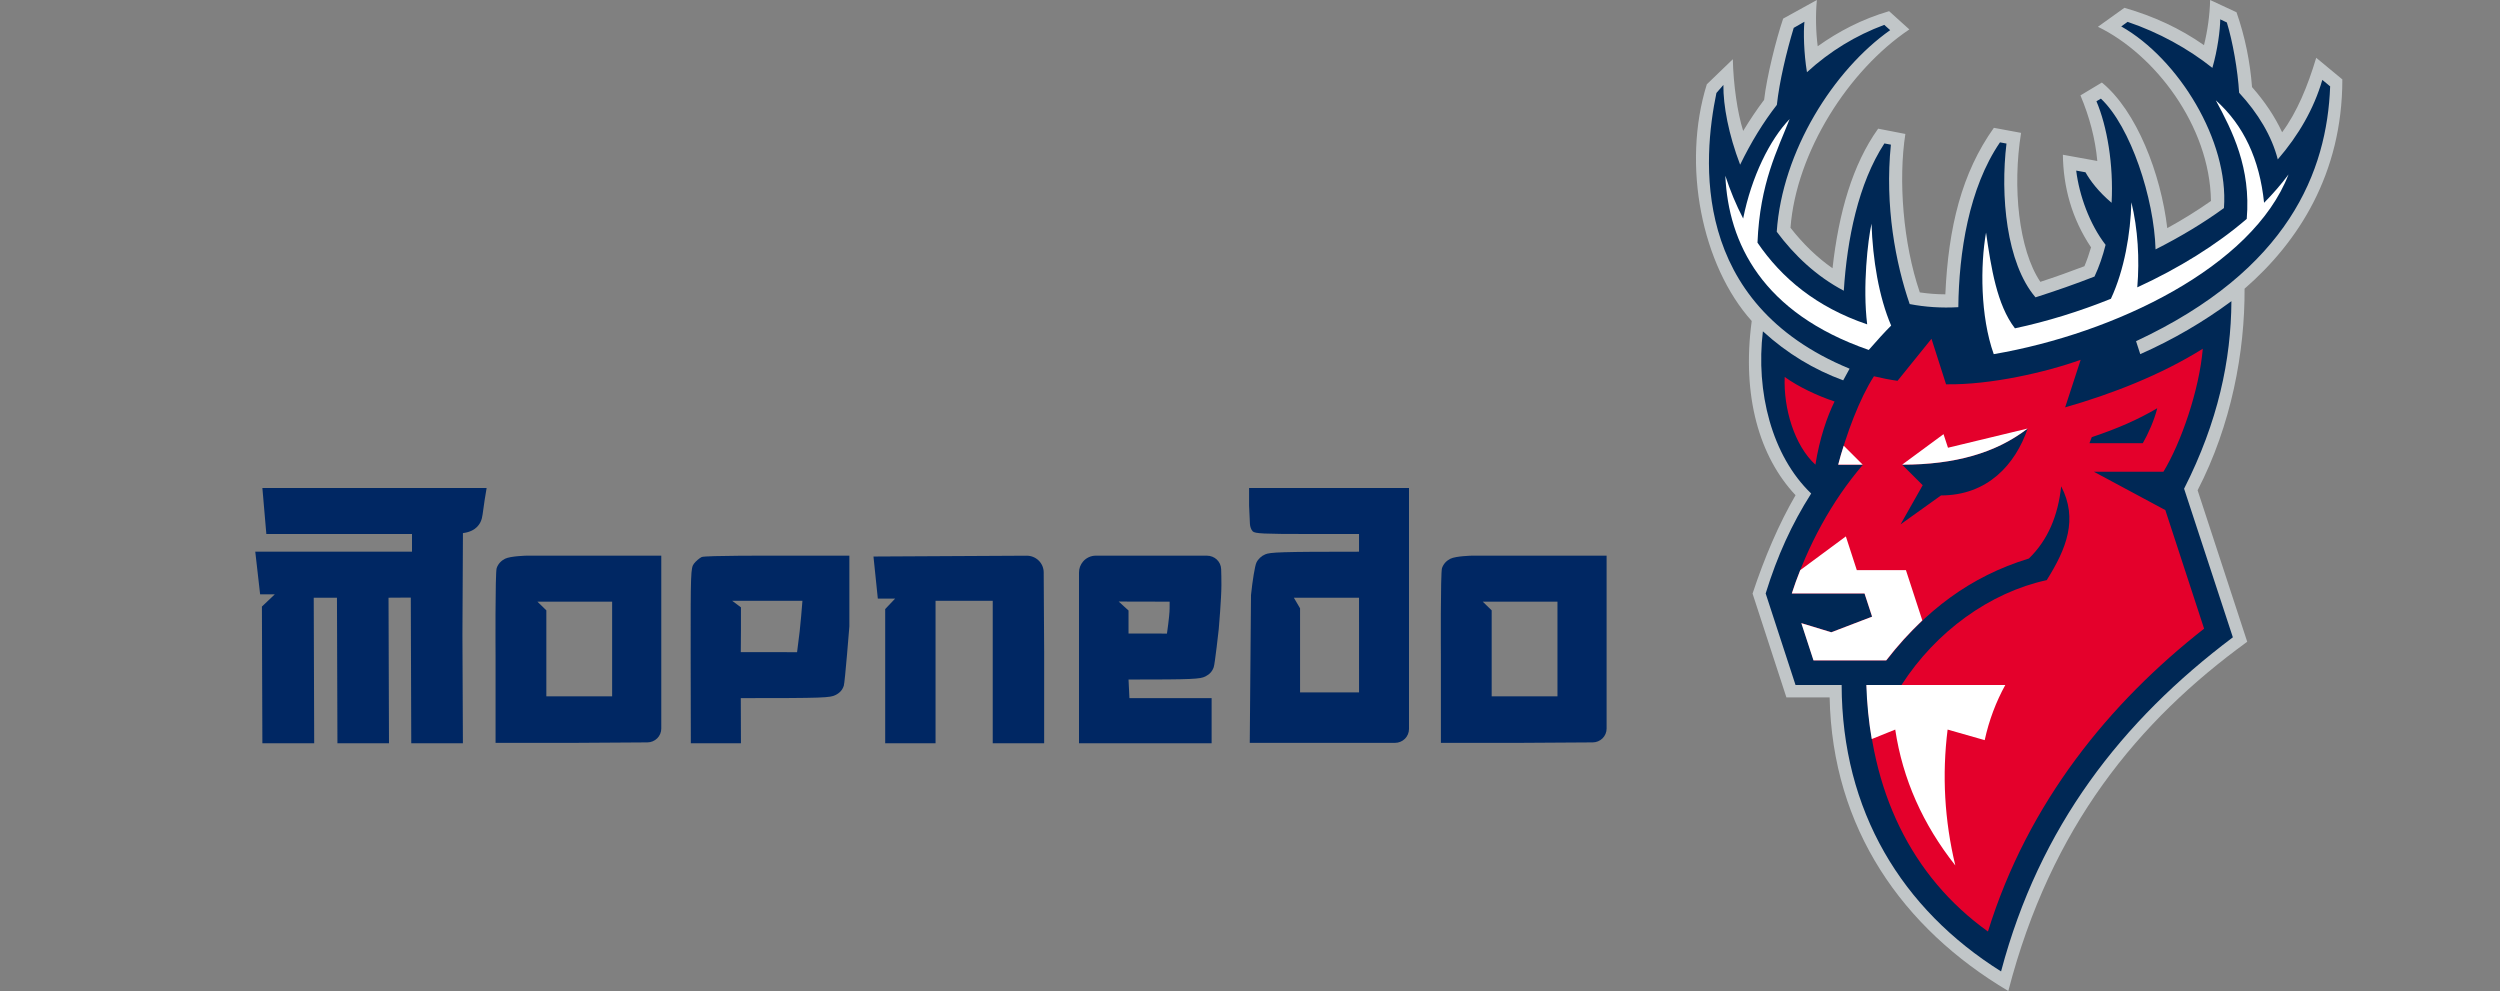 <svg xmlns="http://www.w3.org/2000/svg" width="333" height="132" viewBox="0 0 333 132" fill="none">
    <rect x="0" y="0" width="333" height="132" fill="#808080" stroke="none"/>
    <path d="M312 10.577L308.52 7.697C307.381 11.489 305.969 14.93 303.98 17.618C303.034 15.57 301.671 13.522 299.971 11.601C299.714 8.241 299.04 4.881 297.902 1.632L294.389 0C294.341 2 294.052 4.08 293.571 6.017C290.428 3.808 286.883 2.16 282.969 1.04L279.441 3.568C286.931 7.185 294.357 16.69 294.501 26.771C292.721 28.019 290.78 29.235 288.679 30.388C287.829 23.139 284.589 14.77 279.97 10.993L277.115 12.706C278.302 15.522 279.088 18.434 279.361 21.443L274.774 20.61C274.838 24.931 275.944 29.076 278.527 32.948C278.27 33.828 277.981 34.66 277.645 35.46C275.752 36.18 273.795 36.885 271.774 37.541C268.887 33.252 268.037 24.931 269.208 17.698L265.583 17.026C261.301 23.043 259.521 30.26 259.12 39.205C257.949 39.205 256.826 39.109 255.719 38.949C253.474 32.388 252.848 23.923 253.795 17.842L250.17 17.138C246.754 21.923 244.925 28.307 244.091 35.732C242.054 34.308 240.178 32.5 238.493 30.34C239.263 20.259 246.224 9.345 254.324 3.92L251.629 1.488C247.972 2.56 244.893 4.193 242.118 6.161C241.878 4.321 241.814 2.032 242.006 0L237.515 2.48C236.585 5.217 235.334 10.209 234.981 13.298C234.003 14.594 233.072 15.986 232.19 17.442C231.42 14.994 230.891 11.297 230.811 7.889L227.346 11.233C223.994 22.003 226.689 35.348 233.329 42.757C231.982 52.79 234.371 60.855 239.167 65.96C236.922 69.832 235.045 74.233 233.441 79.066L237.948 92.891H243.706C244.059 110.333 253.41 123.647 267.508 132C273.17 110.141 284.782 96.044 299.329 85.482L292.721 65.304C297.228 56.583 299.024 46.822 298.976 38.453C306.082 32.292 312 23.203 312 10.577Z" fill="#C1C6C8" />
    <path d="M310.377 11.505L309.334 10.641C308.211 14.498 306.174 18.018 303.4 21.234C302.614 18.146 300.785 15.09 298.251 12.353C298.075 9.361 297.385 5.473 296.615 2.992L295.733 2.576C295.733 3.936 295.38 6.673 294.69 9.041C291.451 6.465 287.553 4.32 283.399 2.912L282.549 3.52C290.167 7.825 296.904 18.77 296.23 27.715C293.504 29.7 290.44 31.54 287.12 33.22C286.928 26.435 283.816 16.882 279.838 13.137L279.245 13.489C280.656 16.802 281.539 21.89 281.266 27.011C279.518 25.539 278.427 24.083 277.785 22.947L276.55 22.723C276.951 26.003 278.331 29.86 280.464 32.612C280.095 34.084 279.614 35.508 278.988 36.836C276.454 37.828 273.84 38.741 271.129 39.605C267.232 35.044 266.43 26.019 267.264 19.122L266.398 18.962C262.244 25.043 260.928 33.668 260.848 40.917C258.603 41.045 256.438 40.901 254.369 40.501C252.508 35.108 251.032 27.459 251.866 19.266L251 19.106C247.52 24.451 246.028 31.876 245.595 38.725C241.97 36.82 239.003 34.02 236.662 30.868C237.383 20.13 244.248 9.313 251.77 4.016L250.984 3.312C247.199 4.72 243.767 6.801 240.687 9.617C240.27 7.105 240.206 4.24 240.35 2.896L238.923 3.712C237.961 6.897 237.014 10.865 236.678 13.97C234.881 16.274 233.245 18.93 231.786 21.939C230.246 17.906 229.524 14.05 229.556 11.313L228.626 12.385C226.83 21.09 225.081 40.341 246.365 49.11C246.076 49.622 245.772 50.182 245.515 50.662C241.634 49.238 238.057 47.094 234.817 44.133C233.855 52.15 235.988 60.695 241.249 65.736C238.65 69.832 236.742 74.025 235.186 79.049L239.164 91.243H245.307C245.339 108.013 253.326 121.103 266.542 129.392C271.659 110.109 282.597 96.028 297.417 84.89L290.921 65.096C295.46 56.151 297.176 47.926 297.225 40.117C293.52 42.853 289.494 45.221 285.083 47.174L284.522 45.445C304.891 35.924 309.96 22.787 310.377 11.505Z" fill="#002855" />
    <path d="M278.911 62.839H288.165C290.491 59.031 292.945 51.99 293.41 46.453C287.86 49.926 281.333 52.47 275.077 54.262L277.146 47.925C272.495 49.59 265.133 51.286 259.215 51.19L257.274 45.125L252.751 50.726C251.725 50.582 250.682 50.374 249.608 50.118C247.715 53.046 245.903 57.846 244.86 61.911H248.132C243.978 66.76 240.786 72.632 238.669 79.049H248.357L249.367 82.138L243.93 84.218L239.968 83.002L241.588 87.962H251.276C256.424 81.353 262.439 76.777 270.25 74.392C272.784 71.928 274.131 68.68 274.548 64.775C276.81 69.144 275.27 73.064 272.623 77.273C265.053 78.921 257.868 84.106 253.28 91.243H248.645C249.062 105.244 254.548 116.734 264.796 124.079C270.137 106.828 281.044 93.563 293.586 83.738L288.422 67.944L278.911 62.839ZM258.541 65.992L253.152 69.848L256.103 64.631L253.361 61.895C260.386 61.895 265.855 60.343 270.089 57.078C268.437 61.895 264.732 65.992 258.541 65.992ZM285.423 59.031H278.317L278.622 58.231C282.102 57.062 284.765 55.894 287.347 54.374C286.978 55.91 286.112 57.846 285.423 59.031ZM237.723 50.214C239.599 51.558 242.133 52.742 244.363 53.478C243.368 55.494 242.358 58.439 241.813 61.895C239.022 59.351 237.546 54.406 237.723 50.214Z" fill="#E4002B" />
    <path d="M264.362 98.587C264.939 95.931 265.87 93.483 267.105 91.242H248.596C248.676 93.739 248.916 96.155 249.317 98.443L252.445 97.179C253.439 103.804 256.134 109.82 260.448 115.277C259.005 109.276 258.668 103.228 259.422 97.179L264.362 98.587Z" fill="white" />
    <path d="M239.934 83.003L241.554 87.963H251.241C252.829 85.915 254.272 84.347 256.053 82.635L253.871 75.946H247.328L245.868 71.449L239.789 75.946C239.34 77.066 239.051 77.882 238.667 79.05H248.354L249.364 82.138L243.927 84.219L239.934 83.003Z" fill="white" />
    <path d="M244.845 61.895H248.117L245.583 59.367C245.326 60.183 245.054 61.031 244.845 61.895Z" fill="white" />
    <path d="M259.472 59.638L258.878 57.83L253.361 61.895C260.386 61.895 265.855 60.343 270.089 57.078L259.472 59.638Z" fill="white" />
    <path fill-rule="evenodd" clip-rule="evenodd" d="M301.575 27.011C300.981 21.218 298.848 16.658 295.143 13.361C297.357 17.442 299.843 22.37 299.265 29.155C295.239 32.628 290.187 35.748 284.686 38.276C285.007 34.516 284.766 30.483 283.9 26.947C283.788 31.091 282.97 35.94 281.173 39.797C277.003 41.477 272.673 42.821 268.39 43.733C265.984 40.613 265.215 35.652 264.541 30.98C263.771 35.316 263.771 42.133 265.567 47.173C281.687 44.405 300.067 35.572 304.831 23.235C303.884 24.515 302.794 25.779 301.575 27.011Z" fill="white" />
    <path fill-rule="evenodd" clip-rule="evenodd" d="M251.901 43.365C250.265 39.556 249.447 34.564 249.286 29.795C248.805 31.939 248.083 38.196 248.709 43.205C241.924 40.901 237.305 37.028 234.097 32.323C234.418 24.37 236.776 19.97 238.38 15.857C235.749 18.578 233.295 23.538 232.189 29.107C231.242 27.283 230.456 25.379 229.815 23.41C230.216 32.371 234.707 41.684 248.917 46.613C249.96 45.413 251.067 44.197 251.901 43.365Z" fill="white" />
    <path fill-rule="evenodd" clip-rule="evenodd" d="M49.66 65C62.941 65 64.819 65 64.819 65C64.819 65 64.64 66.077 64.547 66.65C64.473 67.105 64.352 67.951 64.281 68.536C64.19 69.264 63.945 69.794 63.5 70.224C63.143 70.57 62.586 70.888 61.663 71.011L61.596 84.565L61.658 99H54.78L54.718 79.596L51.752 79.615L51.814 99H44.946L44.883 79.615H41.789L41.851 99H34.949L34.887 80.793L36.605 79.164H34.648L34.002 73.486H34H54.879V71.129H45.359H35.477L34.949 65H49.66Z" fill="#002763" />
    <path fill-rule="evenodd" clip-rule="evenodd" d="M70.174 74.014H88.082V97.051C88.082 97.537 87.886 98.003 87.539 98.347C87.193 98.69 86.723 98.884 86.233 98.887L76.71 98.948H66.009V87.332C66.009 87.332 65.942 76.272 66.159 75.664C66.354 75.117 66.73 74.7 67.27 74.426C68.01 74.056 70.174 74.014 70.174 74.014ZM72.773 81.3V92.753H81.536V80.142H71.583L72.773 81.3Z" fill="#002763" />
    <path fill-rule="evenodd" clip-rule="evenodd" d="M196.093 74.014H214V97.051C214 97.537 213.805 98.003 213.457 98.347C213.111 98.69 212.642 98.884 212.151 98.887L202.628 98.948H191.928V87.332C191.928 87.332 191.861 76.272 192.077 75.664C192.272 75.117 192.649 74.7 193.189 74.426C193.929 74.056 196.093 74.014 196.093 74.014ZM198.691 81.3V92.753H207.455V80.142H197.501L198.691 81.3Z" fill="#002763" />
    <path fill-rule="evenodd" clip-rule="evenodd" d="M103.257 74.016H113.135V83.445C113.135 83.445 112.544 90.889 112.394 91.341C112.206 91.909 111.861 92.296 111.287 92.579C110.561 92.939 109.812 92.994 98.673 92.991L98.694 99H92.018L91.997 87.039C91.987 76.232 92.009 75.638 92.437 75.076C92.685 74.754 93.144 74.358 93.461 74.197C93.884 73.98 103.257 74.016 103.257 74.016ZM98.694 80.899V84.025L98.673 86.863L106.17 86.87C106.458 84.765 106.62 83.223 106.713 82.089L106.884 80.024L97.526 80.027L98.694 80.899Z" fill="#002763" />
    <path fill-rule="evenodd" clip-rule="evenodd" d="M136.752 74.019C137.356 74.016 137.936 74.251 138.362 74.674C138.78 75.088 139.016 75.647 139.02 76.231L139.081 86.806V99H132.231V80.025H124.615V99H117.908V81.128L119.233 79.73H116.925L116.347 74.129L136.752 74.019Z" fill="#002763" />
    <path fill-rule="evenodd" clip-rule="evenodd" d="M153.831 74.014H160.751C161.775 74.014 162.623 74.787 162.658 75.81C162.679 76.393 162.694 77.112 162.692 77.962C162.69 79.744 162.337 83.796 162.337 83.796C162.337 83.796 161.828 88.409 161.671 88.864C161.478 89.425 161.121 89.821 160.555 90.102C159.846 90.453 159.02 90.514 150.32 90.514L150.44 92.989H161.388V99H152.327H143.723V87.214V76.256C143.723 75.722 143.914 75.205 144.261 74.799C144.687 74.3 145.31 74.014 145.966 74.014H153.831ZM149.666 80.725L150.32 81.319V84.385L155.438 84.392C155.711 82.469 155.792 81.512 155.792 81.026L155.795 80.142L149.011 80.126L149.666 80.725Z" fill="#002763" />
    <path fill-rule="evenodd" clip-rule="evenodd" d="M187.679 65V97.104C187.677 97.588 187.482 98.063 187.135 98.406C186.788 98.751 186.317 98.945 185.825 98.948H166.468L166.633 79.261C166.833 77.316 167.154 75.381 167.347 74.959C167.566 74.478 168.004 74.061 168.527 73.84C169.191 73.557 170.536 73.486 181.023 73.486V71.129H174.12C168.304 71.129 167.161 71.075 166.861 70.775C166.664 70.582 166.497 70.129 166.49 69.773C166.48 69.417 166.378 67.357 166.378 67.357V65H187.679ZM173.168 81.026V92.226H181.025L181.023 79.615H172.341L173.168 81.026Z" fill="#002763" />
</svg>